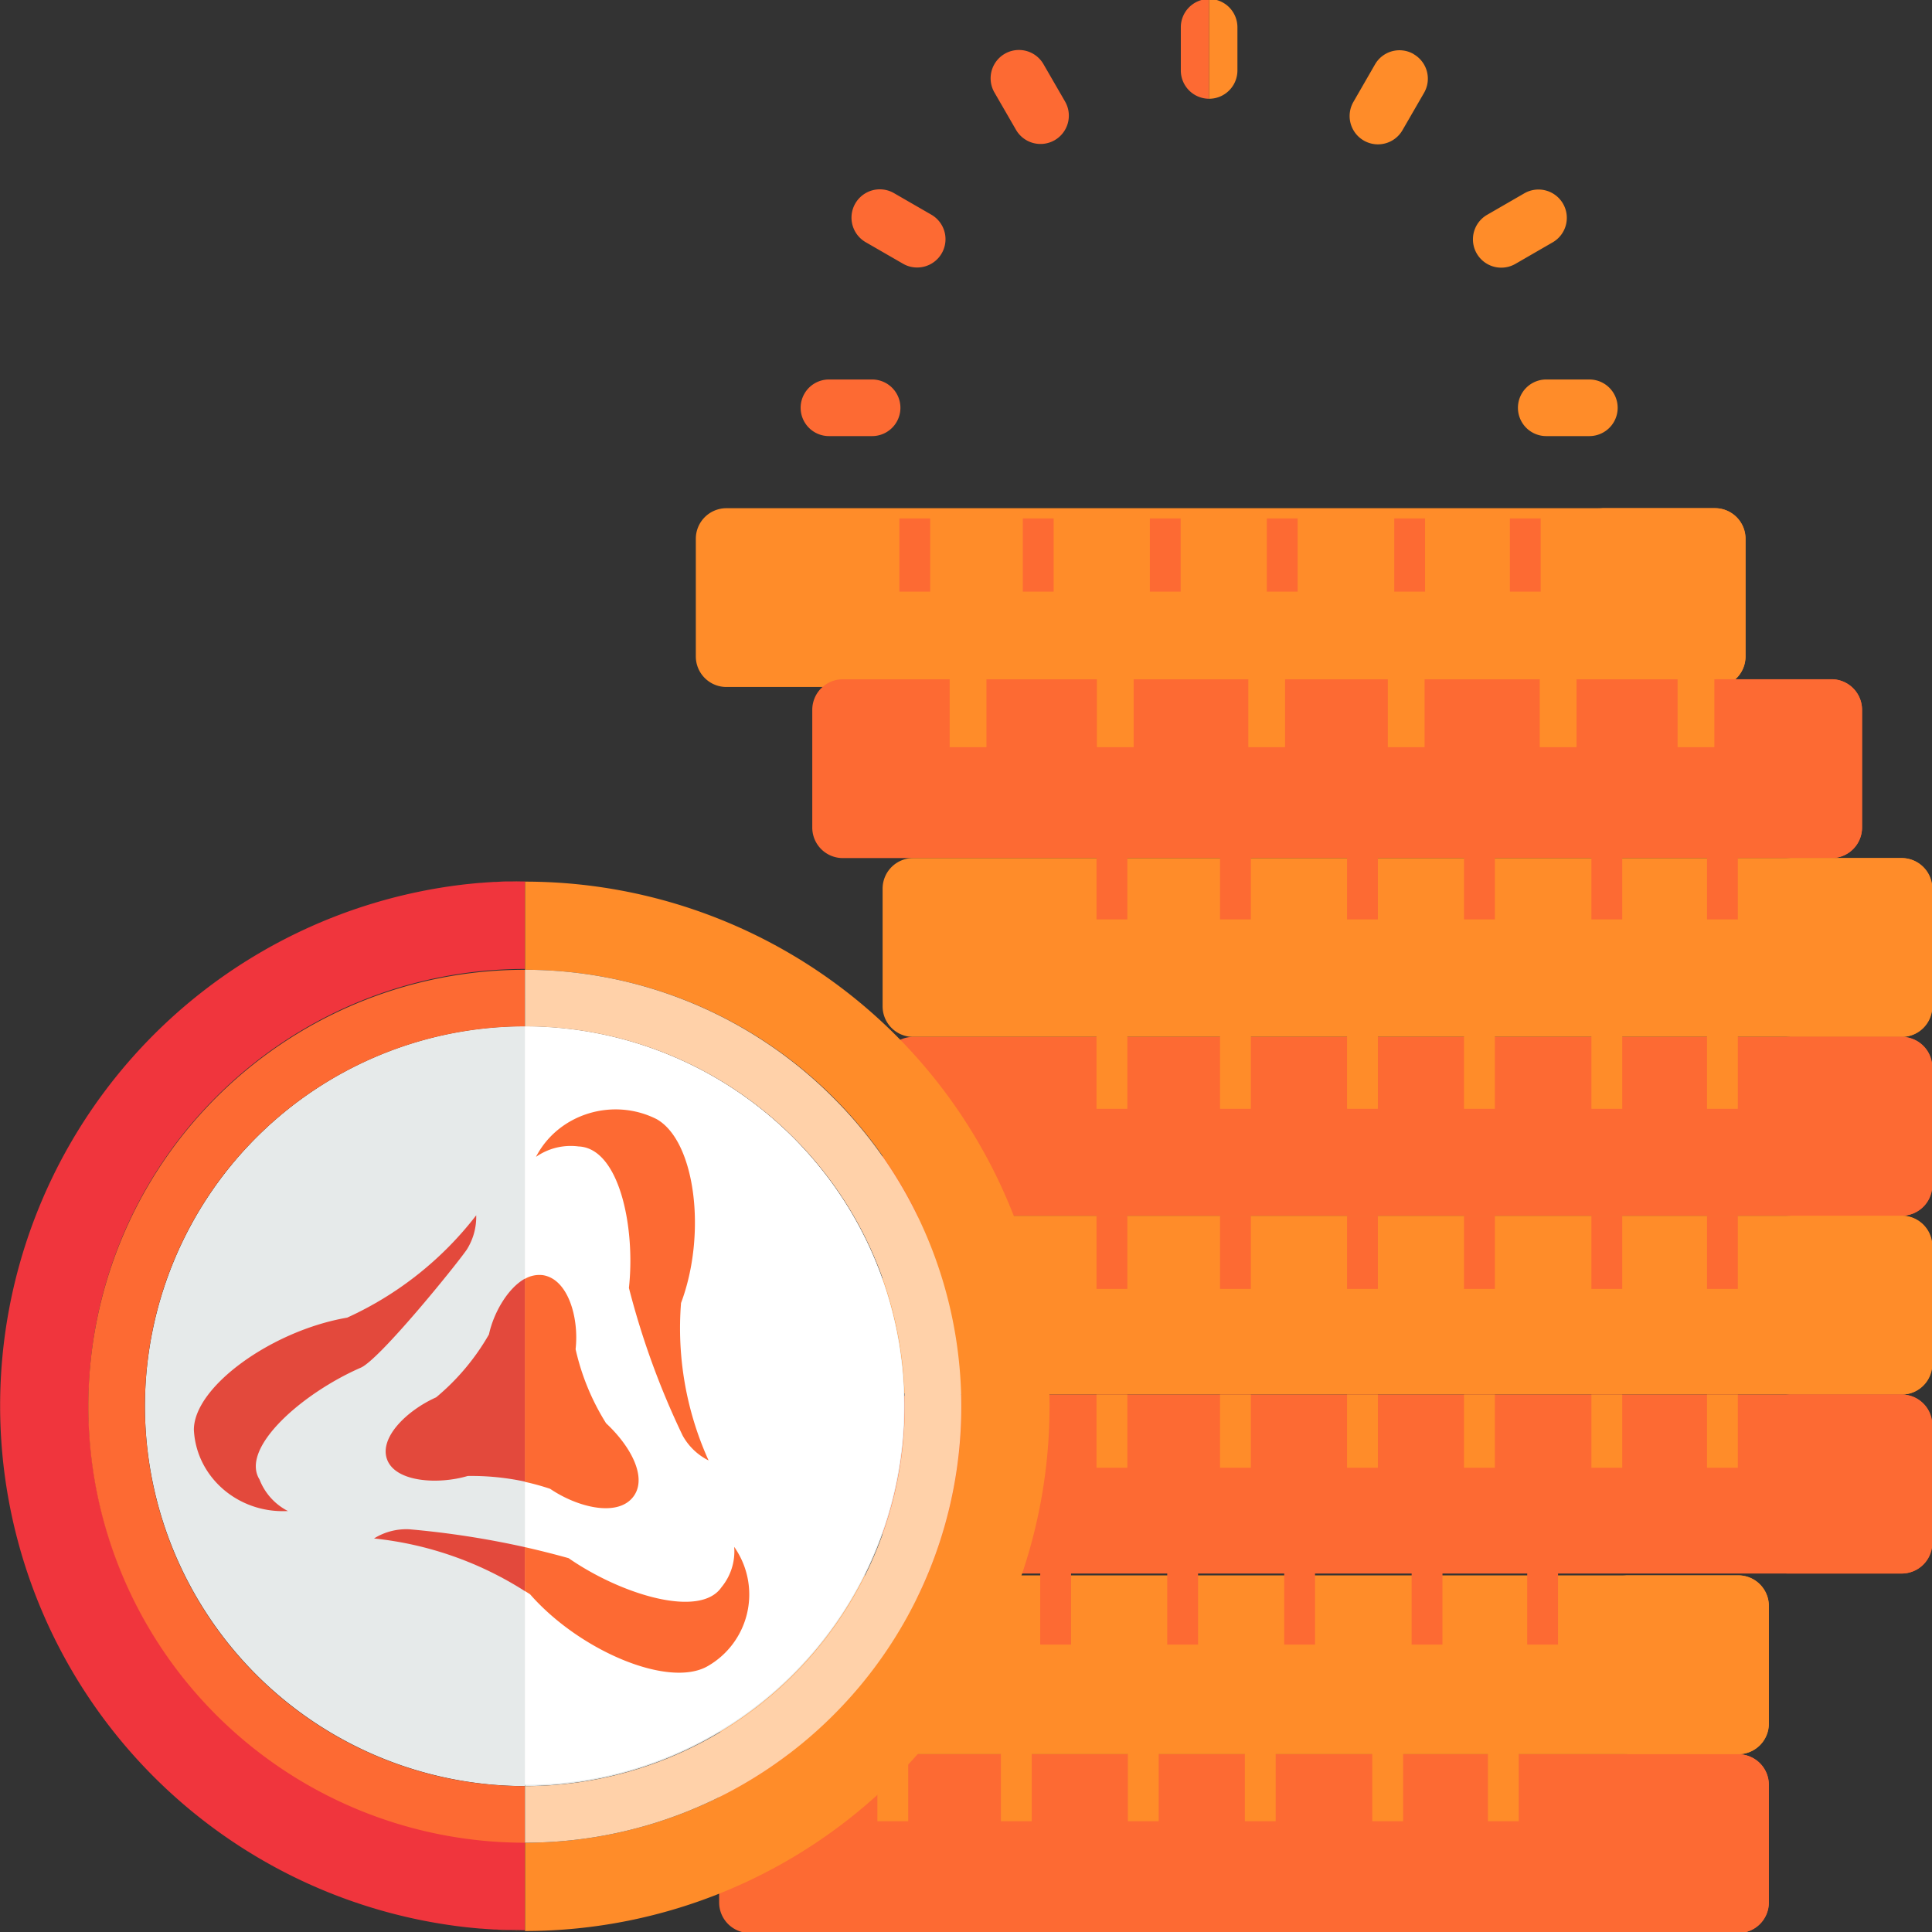 <svg xmlns="http://www.w3.org/2000/svg" viewBox="0 0 512 512"><rect x="0" y="0" width="512" height="512" fill="#333333" stroke="none"/><defs><style>.cls-1{fill:#fd6a33;}.cls-2{fill:#ff8c29;}.cls-3{fill:#ffb300;}.cls-4{fill:#ffa000;}.cls-5{fill:#f0353d;}.cls-6{fill:#e6eaea;}.cls-7{fill:#fff;}.cls-8{fill:#e3493c;}.cls-9{fill:#ffd1a9;}</style></defs><title>staking-program</title><g id="Layer_16" data-name="Layer 16"><path class="cls-1" d="M276.53,17a7.5,7.5,0,0,0-13,7.5l5.72,9.9a7.5,7.5,0,1,0,13-7.5Z"/><path class="cls-1" d="M246.81,56.89l-9.9-5.71a7.5,7.5,0,0,0-7.5,13l9.9,5.71a7.39,7.39,0,0,0,3.75,1,7.5,7.5,0,0,0,3.75-14Z"/><path class="cls-1" d="M231.12,100.57H219.68a7.5,7.5,0,0,0,0,15h11.44a7.5,7.5,0,0,0,0-15Z"/><path class="cls-2" d="M421.2,100.57H409.77a7.5,7.5,0,0,0,0,15H421.2a7.5,7.5,0,0,0,0-15Z"/><path class="cls-2" d="M414.23,54A7.51,7.51,0,0,0,404,51.21l-9.9,5.72a7.5,7.5,0,0,0,7.5,13l9.9-5.72A7.5,7.5,0,0,0,414.23,54Z"/><path class="cls-2" d="M374.63,14.33a7.48,7.48,0,0,0-10.24,2.74L358.67,27a7.5,7.5,0,1,0,13,7.5l5.72-9.9a7.49,7.49,0,0,0-2.75-10.24Z"/><path class="cls-2" d="M454.45,182.06H192.5a8.1,8.1,0,0,1-8.1-8.1V142.78a8.1,8.1,0,0,1,8.1-8.1h262a8.1,8.1,0,0,1,8.1,8.1V174A8.1,8.1,0,0,1,454.45,182.06Z"/><path class="cls-2" d="M454.45,134.67h-30.9a8.1,8.1,0,0,1,8.1,8.1V174a8.1,8.1,0,0,1-8.1,8.1h30.9a8.1,8.1,0,0,0,8.1-8.1V142.77A8.1,8.1,0,0,0,454.45,134.67Z"/><rect class="cls-1" x="238.34" y="137.39" width="8.17" height="19.4"/><rect class="cls-1" x="304.72" y="137.39" width="8.17" height="19.4"/><rect class="cls-1" x="335.72" y="137.39" width="8.17" height="19.4"/><rect class="cls-1" x="271.06" y="137.39" width="8.17" height="19.4"/><rect class="cls-1" x="400.13" y="137.39" width="8.17" height="19.4"/><rect class="cls-1" x="369.49" y="137.39" width="8.17" height="19.4"/><path class="cls-1" d="M485.36,227.4h-262a8.09,8.09,0,0,1-8.1-8.1V188.12a8.09,8.09,0,0,1,8.1-8.1h262a8.1,8.1,0,0,1,8.1,8.1V219.3A8.1,8.1,0,0,1,485.36,227.4Z"/><path class="cls-1" d="M485.36,180H454.45a8.1,8.1,0,0,1,8.1,8.1V219.3a8.1,8.1,0,0,1-8.1,8.1h30.91a8.1,8.1,0,0,0,8.1-8.1V188.12A8.1,8.1,0,0,0,485.36,180Z"/><rect class="cls-2" x="251.67" y="178.61" width="9.74" height="19.4"/><rect class="cls-2" x="330.82" y="178.61" width="9.74" height="19.4"/><rect class="cls-2" x="367.79" y="178.61" width="9.74" height="19.4"/><rect class="cls-2" x="290.69" y="178.61" width="9.74" height="19.4"/><rect class="cls-2" x="444.58" y="178.61" width="9.74" height="19.4"/><rect class="cls-2" x="408.05" y="178.61" width="9.74" height="19.4"/><path class="cls-2" d="M503.9,274.79H242a8.1,8.1,0,0,1-8.1-8.1V235.5a8.1,8.1,0,0,1,8.1-8.1h262a8.1,8.1,0,0,1,8.1,8.1v31.19A8.1,8.1,0,0,1,503.9,274.79Z"/><path class="cls-2" d="M503.9,227.4H473a8.11,8.11,0,0,1,8.11,8.1v31.19a8.1,8.1,0,0,1-8.11,8.1H503.9a8.1,8.1,0,0,0,8.1-8.1V235.5A8.1,8.1,0,0,0,503.9,227.4Z"/><rect class="cls-1" x="290.59" y="224.25" width="8.17" height="19.4"/><rect class="cls-1" x="356.98" y="224.25" width="8.17" height="19.4"/><rect class="cls-1" x="387.98" y="224.25" width="8.17" height="19.4"/><rect class="cls-1" x="323.32" y="224.25" width="8.17" height="19.4"/><rect class="cls-1" x="452.38" y="224.25" width="8.17" height="19.4"/><rect class="cls-1" x="421.74" y="224.25" width="8.17" height="19.4"/><path class="cls-1" d="M503.9,322.18H242a8.1,8.1,0,0,1-8.1-8.1V282.89a8.1,8.1,0,0,1,8.1-8.1h262a8.1,8.1,0,0,1,8.1,8.1v31.19A8.1,8.1,0,0,1,503.9,322.18Z"/><path class="cls-1" d="M503.9,274.79H473a8.11,8.11,0,0,1,8.11,8.1v31.19a8.11,8.11,0,0,1-8.11,8.1H503.9a8.1,8.1,0,0,0,8.1-8.1V282.89A8.1,8.1,0,0,0,503.9,274.79Z"/><rect class="cls-2" x="290.59" y="274.44" width="8.17" height="19.4"/><rect class="cls-2" x="356.98" y="274.44" width="8.17" height="19.4"/><rect class="cls-2" x="387.98" y="274.44" width="8.17" height="19.4"/><rect class="cls-2" x="323.32" y="274.44" width="8.17" height="19.4"/><rect class="cls-2" x="452.38" y="274.44" width="8.17" height="19.4"/><rect class="cls-2" x="421.74" y="274.44" width="8.17" height="19.4"/><path class="cls-2" d="M503.9,369.57H242a8.1,8.1,0,0,1-8.1-8.1V330.28a8.1,8.1,0,0,1,8.1-8.1h262a8.1,8.1,0,0,1,8.1,8.1v31.19A8.1,8.1,0,0,1,503.9,369.57Z"/><path class="cls-2" d="M503.9,322.18H473a8.11,8.11,0,0,1,8.11,8.1v31.19a8.11,8.11,0,0,1-8.11,8.1H503.9a8.1,8.1,0,0,0,8.1-8.1V330.28A8.1,8.1,0,0,0,503.9,322.18Z"/><rect class="cls-1" x="290.59" y="322.18" width="8.17" height="19.4"/><rect class="cls-1" x="356.98" y="322.18" width="8.17" height="19.4"/><rect class="cls-1" x="387.98" y="322.18" width="8.17" height="19.4"/><rect class="cls-1" x="323.32" y="322.18" width="8.17" height="19.4"/><rect class="cls-1" x="452.38" y="322.18" width="8.17" height="19.4"/><rect class="cls-1" x="421.74" y="322.18" width="8.17" height="19.4"/><path class="cls-1" d="M503.9,417H242a8.1,8.1,0,0,1-8.1-8.1V377.67a8.1,8.1,0,0,1,8.1-8.1h262a8.1,8.1,0,0,1,8.1,8.1v31.19A8.1,8.1,0,0,1,503.9,417Z"/><path class="cls-1" d="M503.9,369.57H473a8.11,8.11,0,0,1,8.11,8.1v31.19A8.11,8.11,0,0,1,473,417H503.9a8.1,8.1,0,0,0,8.1-8.1V377.67A8.1,8.1,0,0,0,503.9,369.57Z"/><rect class="cls-2" x="290.59" y="369.57" width="8.17" height="19.4"/><rect class="cls-2" x="356.98" y="369.57" width="8.17" height="19.4"/><rect class="cls-2" x="387.98" y="369.57" width="8.17" height="19.4"/><rect class="cls-2" x="323.32" y="369.57" width="8.17" height="19.4"/><rect class="cls-2" x="452.38" y="369.57" width="8.17" height="19.4"/><rect class="cls-2" x="421.74" y="369.57" width="8.17" height="19.4"/><path class="cls-2" d="M460.63,464.88H198.68a8.1,8.1,0,0,1-8.1-8.1V425.59a8.1,8.1,0,0,1,8.1-8.1h262a8.1,8.1,0,0,1,8.1,8.1v31.19A8.1,8.1,0,0,1,460.63,464.88Z"/><path class="cls-2" d="M460.63,417.49h-30.9a8.1,8.1,0,0,1,8.1,8.1v31.19a8.1,8.1,0,0,1-8.1,8.1h30.9a8.1,8.1,0,0,0,8.1-8.1V425.59A8.09,8.09,0,0,0,460.63,417.49Z"/><rect class="cls-1" x="242.95" y="416.43" width="8.17" height="19.4"/><rect class="cls-1" x="309.33" y="416.43" width="8.17" height="19.4"/><rect class="cls-1" x="340.33" y="416.43" width="8.17" height="19.4"/><rect class="cls-1" x="275.67" y="416.43" width="8.17" height="19.4"/><rect class="cls-1" x="404.73" y="416.43" width="8.17" height="19.4"/><rect class="cls-1" x="374.1" y="416.43" width="8.17" height="19.4"/><path class="cls-1" d="M460.63,512.26H198.68a8.1,8.1,0,0,1-8.1-8.1V473a8.1,8.1,0,0,1,8.1-8.1h262a8.09,8.09,0,0,1,8.1,8.1v31.18A8.09,8.09,0,0,1,460.63,512.26Z"/><path class="cls-1" d="M460.63,464.88h-30.9a8.1,8.1,0,0,1,8.1,8.1v31.18a8.11,8.11,0,0,1-8.1,8.11h30.9a8.1,8.1,0,0,0,8.1-8.11V473a8.09,8.09,0,0,0-8.1-8.1Z"/><rect class="cls-2" x="232.52" y="463.24" width="8.17" height="19.4"/><rect class="cls-2" x="298.9" y="463.24" width="8.17" height="19.4"/><rect class="cls-2" x="329.9" y="463.24" width="8.17" height="19.4"/><rect class="cls-2" x="265.25" y="463.24" width="8.17" height="19.4"/><rect class="cls-2" x="394.31" y="463.24" width="8.17" height="19.4"/><rect class="cls-2" x="363.67" y="463.24" width="8.17" height="19.4"/><path class="cls-3" d="M123.68,234.44c1.21-.13,2.41-.25,3.63-.35C126.09,234.19,124.89,234.31,123.68,234.44Z"/><path class="cls-3" d="M127.31,511.23c-1.22-.1-2.43-.22-3.63-.35C124.88,511,126.09,511.13,127.31,511.23Z"/><path class="cls-3" d="M135.3,233.64c1,0,2.08,0,3.13,0C137.38,233.6,136.34,233.61,135.3,233.64Z"/><path class="cls-3" d="M127.5,234.07c1.13-.1,2.27-.17,3.41-.24C129.77,233.9,128.63,234,127.5,234.07Z"/><path class="cls-3" d="M278.15,372.66c0-.24,0-.47,0-.71,0,.24,0,.47,0,.71Z"/><path class="cls-3" d="M131.41,233.8c1-.06,2-.09,3-.13C133.43,233.7,132.42,233.74,131.41,233.8Z"/><path class="cls-3" d="M130.91,511.49c-1.14-.07-2.28-.14-3.41-.24C128.63,511.34,129.77,511.42,130.91,511.49Z"/><path class="cls-3" d="M138.43,511.73c-1.05,0-2.09,0-3.13-.05C136.34,511.71,137.38,511.72,138.43,511.73Z"/><path class="cls-3" d="M134.45,511.65c-1,0-2-.07-3-.13C132.42,511.58,133.43,511.62,134.45,511.65Z"/><path class="cls-4" d="M127.31,234.09l.19,0Z"/><path class="cls-4" d="M135.3,511.68l-.85,0Z"/><path class="cls-4" d="M123.62,510.88h0Z"/><path class="cls-4" d="M134.45,233.67l.85,0Z"/><path class="cls-4" d="M131.41,511.52l-.5,0Z"/><path class="cls-4" d="M127.5,511.25l-.19,0Z"/><path class="cls-4" d="M123.62,234.44h0Z"/><path class="cls-4" d="M130.91,233.83l.5,0Z"/><path class="cls-4" d="M139.07,511.73h0Z"/><path class="cls-4" d="M139.11,233.59Z"/><path class="cls-4" d="M139.11,511.73h0a139.07,139.07,0,0,0,139-139.07h0A139.07,139.07,0,0,1,139.11,511.73Z"/><path class="cls-4" d="M278.14,372a139.06,139.06,0,0,0-139-138.36h0A139.06,139.06,0,0,1,278.14,372Z"/><path class="cls-5" d="M139.07,233.59h-.64c-1.05,0-2.09,0-3.13,0l-.85,0c-1,0-2,.07-3,.13l-.5,0c-1.14.07-2.28.14-3.41.24l-.19,0c-1.22.1-2.42.22-3.63.35h-.05a139.08,139.08,0,0,0,0,276.44h.05c1.2.13,2.41.25,3.63.35l.19,0c1.13.1,2.27.17,3.41.24l.5,0c1,.06,2,.1,3,.13l.85,0c1,0,2.08,0,3.13.05h.68v-23.4h0a115.67,115.67,0,0,1,0-231.34h0v-23.4Z"/><path class="cls-2" d="M278.14,372a139.06,139.06,0,0,0-139-138.36V257a115.67,115.67,0,0,1,0,231.34v23.4a139.07,139.07,0,0,0,139-139.07C278.15,372.42,278.14,372.19,278.14,372Z"/><path class="cls-6" d="M38.41,372.66A100.78,100.78,0,0,0,139.07,473.33h0V272h0A100.78,100.78,0,0,0,38.41,372.66Z"/><path class="cls-6" d="M239.74,372.66A100.78,100.78,0,0,0,139.11,272V473.33A100.78,100.78,0,0,0,239.74,372.66Z"/><path class="cls-7" d="M139.07,272V473a100.48,100.48,0,1,0,0-201Z"/><path class="cls-6" d="M38.6,372.47A100.47,100.47,0,0,0,139.07,473V272A100.47,100.47,0,0,0,38.6,372.47Z"/><path class="cls-1" d="M160.62,377.18a62.68,62.68,0,0,1-8.08-19.63c.94-8.36-2-18.6-8.68-19.62a7.66,7.66,0,0,0-4.79,1v53.77a64.15,64.15,0,0,1,6.72,1.85c7.1,4.82,17.34,7.41,21.7,2.51S167.49,383.58,160.62,377.18Z"/><path class="cls-8" d="M129.58,353.63a61.27,61.27,0,0,1-14,16.68c-7.81,3.49-15.34,10.83-12.91,16.68s13.62,6.44,21.27,4.16a67.32,67.32,0,0,1,15.15,1.49V338.87C134.44,341.46,130.75,348.13,129.58,353.63Z"/><path class="cls-1" d="M153.32,303.82c10.83.43,15.11,21.51,13.35,37.49a211.33,211.33,0,0,0,14.24,39.13,16,16,0,0,0,6.87,6.59,85,85,0,0,1-7.3-41.72c6.87-18.29,3.81-43-6.51-48.75-11.5-5.77-25.71-1.45-31.72,9.62a1.75,1.75,0,0,0-.19.39A16.1,16.1,0,0,1,153.32,303.82Z"/><path class="cls-8" d="M92,349.19c-19.93,3.42-40.62,18.29-40.62,29.72C52,391.39,63,401,76,400.45h.32a15.79,15.79,0,0,1-7.54-8.36c-5.22-8.36,11.26-22.84,26.81-29.63,4.94-2.08,25.23-27.12,28.1-31.28a16.27,16.27,0,0,0,2.51-9.11A90.55,90.55,0,0,1,92,349.19Z"/><path class="cls-1" d="M195,410.58a4.7,4.7,0,0,0-.43-.63,14.92,14.92,0,0,1-3.37,10.68c-5.73,8.36-26.65,1.92-40.51-7.7Q145,411.34,139.07,410v11.62c.47.31,1,.59,1.42.9,13.11,14.95,36.77,25,47.1,19A21.89,21.89,0,0,0,195,410.58Z"/><path class="cls-8" d="M108.5,405.28a16.13,16.13,0,0,0-9.38,2.43,91.92,91.92,0,0,1,39.95,13.94V410A234.67,234.67,0,0,0,108.5,405.28Z"/><path class="cls-1" d="M139.07,257a115.67,115.67,0,0,0,0,231.34h0v-15h0a100.67,100.67,0,0,1,0-201.34h0V257Z"/><path class="cls-9" d="M220.3,290.39A115.31,115.31,0,0,0,139.11,257v15a100.67,100.67,0,0,1,0,201.34v15A115.61,115.61,0,0,0,220.3,290.39Z"/><path class="cls-1" d="M312.93,7.23V18.67a7.5,7.5,0,0,0,7.5,7.5V-.27A7.5,7.5,0,0,0,312.93,7.23Z"/><path class="cls-2" d="M320.43-.27V26.17a7.5,7.5,0,0,0,7.5-7.5V7.23A7.5,7.5,0,0,0,320.43-.27Z"/></g></svg>
